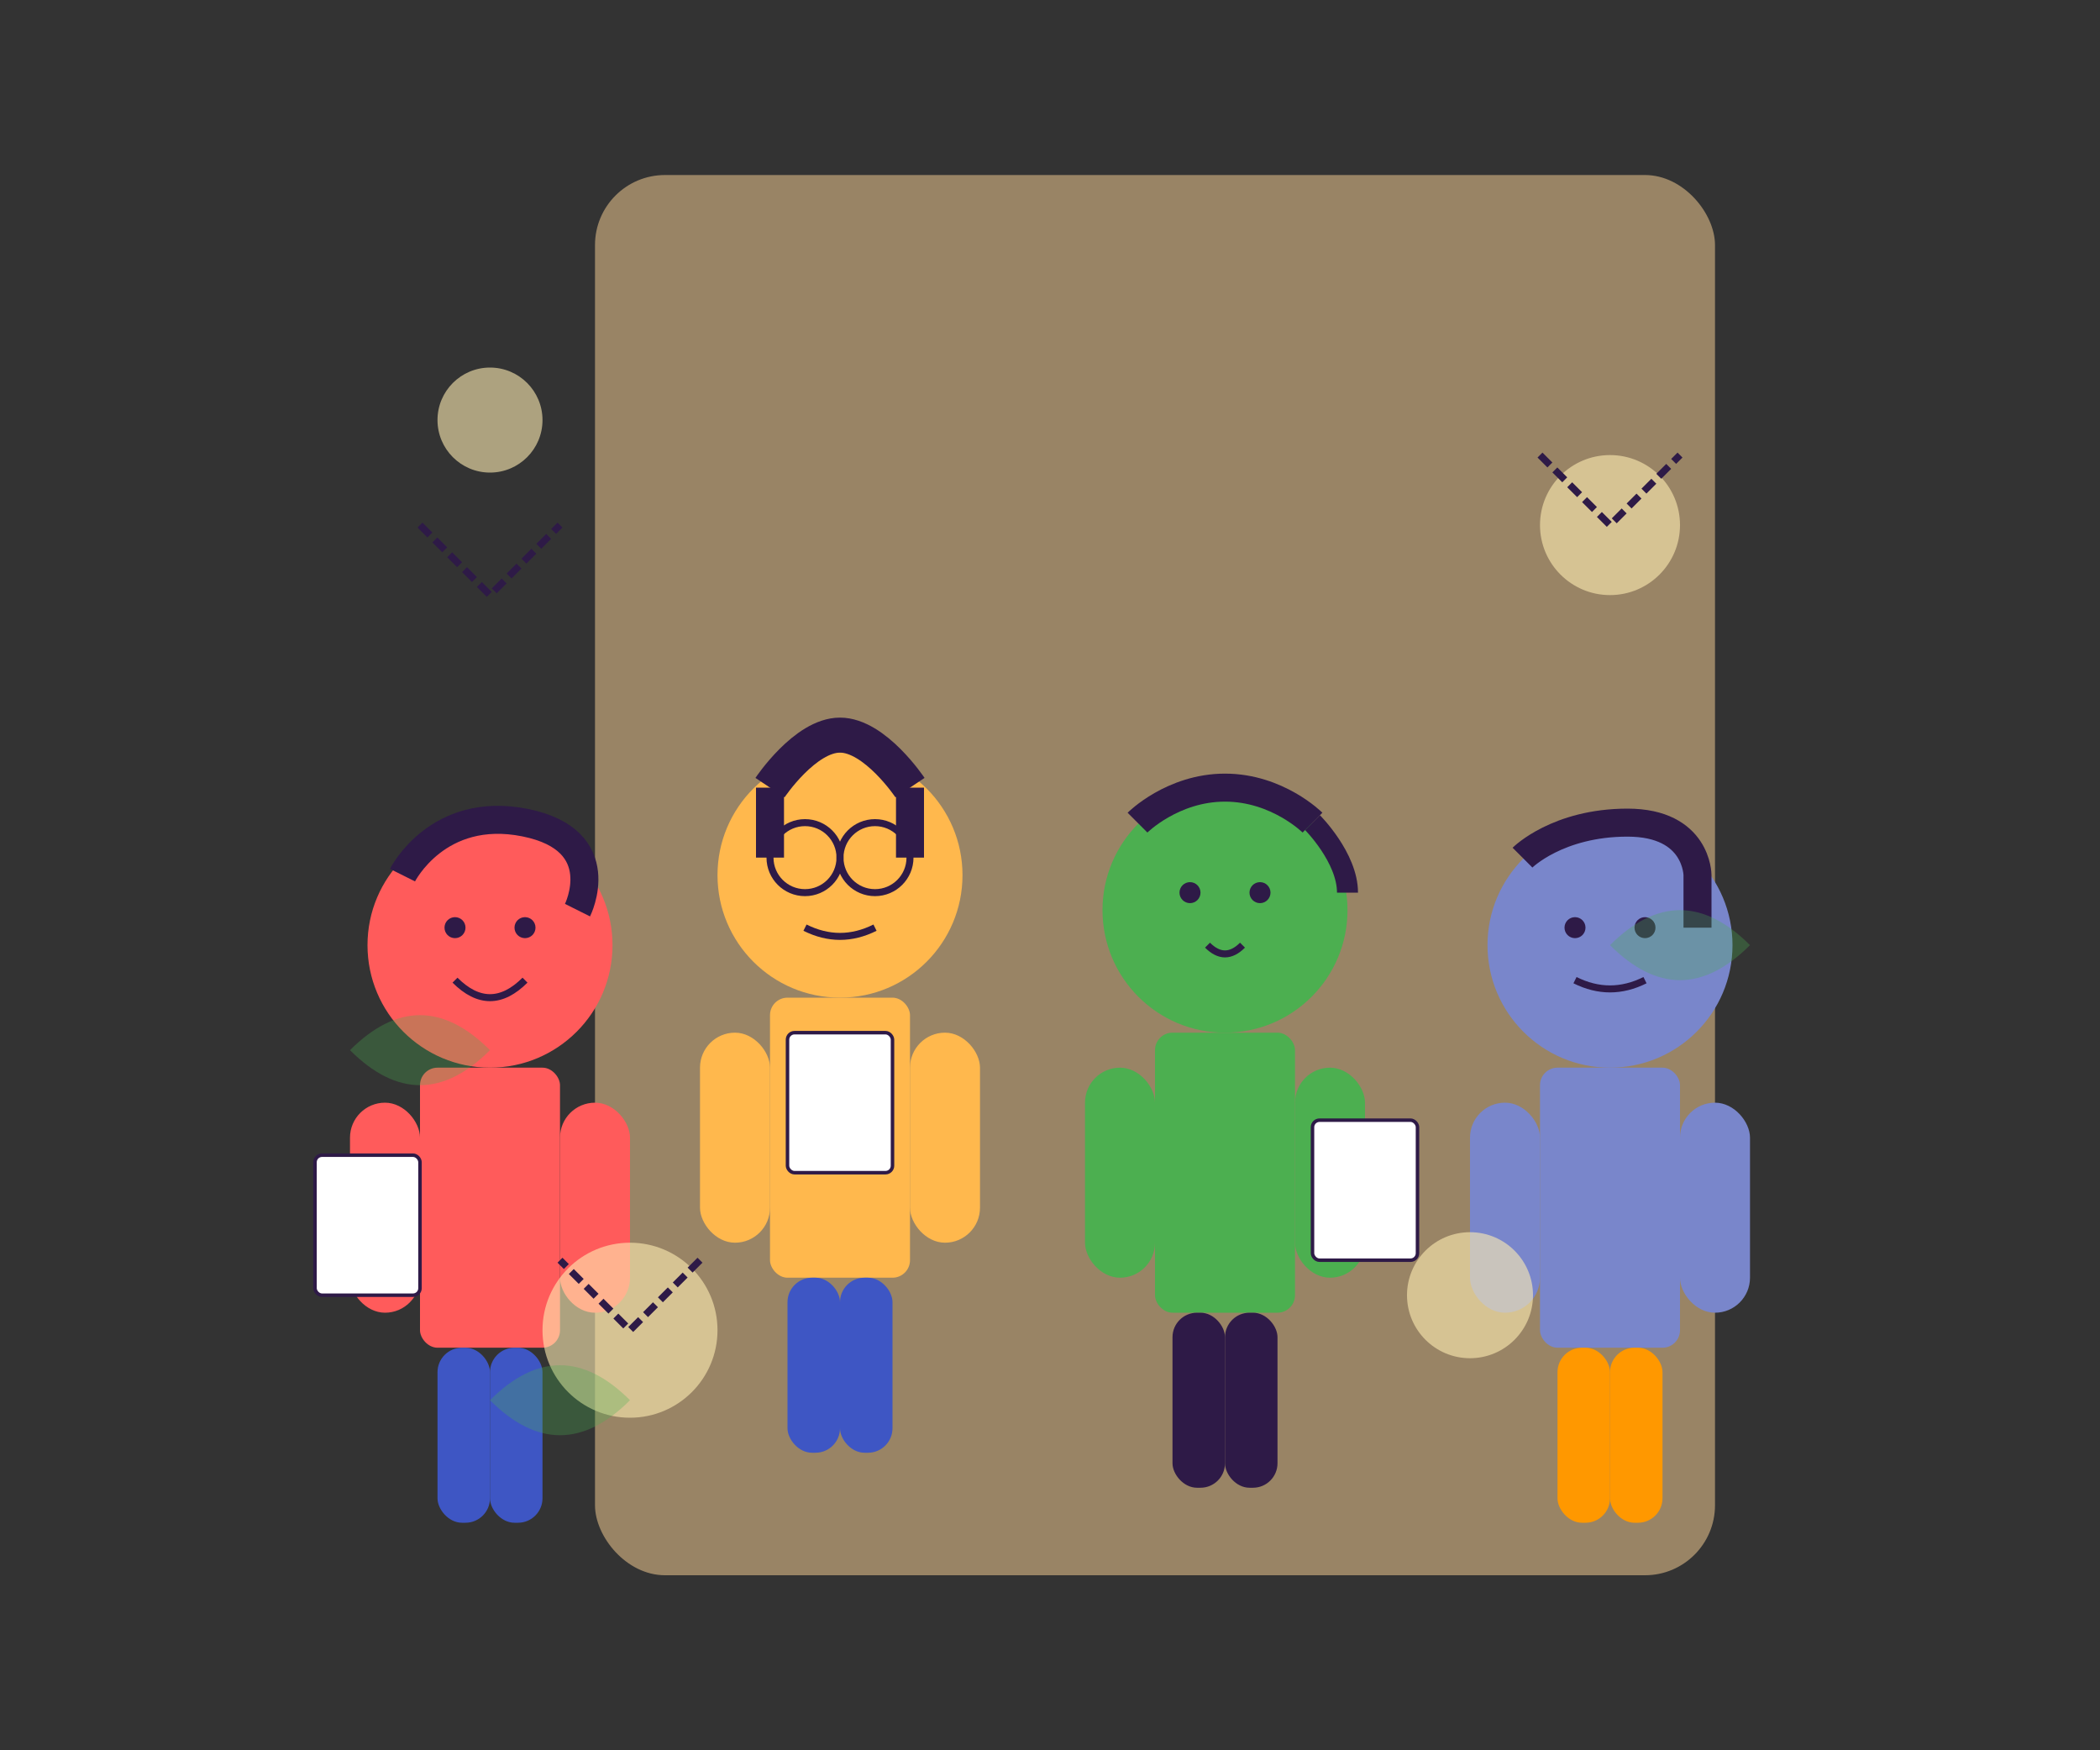 <svg width="600" height="500" viewBox="0 0 600 500" fill="none" xmlns="http://www.w3.org/2000/svg">
  <rect x="0" y="0" width="600" height="500" fill="#333333" stroke="none"/>
  <g>
    <rect x="170" y="50" width="320" height="400" rx="20" fill="#FFD699" opacity="0.5"/>
    
    <!-- Student 1 (Left) -->
    <g transform="translate(100, 220)">
      <!-- Head -->
      <circle cx="40" cy="50" r="35" fill="#FF5B5B"/>
      <!-- Hair -->
      <path d="M15 30C15 30 25 10 50 15C75 20 65 40 65 40" stroke="#2E1A47" stroke-width="8" fill="none"/>
      <!-- Face -->
      <circle cx="30" cy="45" r="3" fill="#2E1A47"/>
      <circle cx="50" cy="45" r="3" fill="#2E1A47"/>
      <path d="M30 60Q40 70 50 60" stroke="#2E1A47" stroke-width="2" fill="none"/>
      <!-- Body -->
      <rect x="20" y="85" width="40" height="80" rx="5" fill="#FF5B5B"/>
      <!-- Arms -->
      <rect x="0" y="95" width="20" height="60" rx="10" fill="#FF5B5B"/>
      <rect x="60" y="95" width="20" height="60" rx="10" fill="#FF5B5B"/>
      <!-- Paper -->
      <rect x="-10" y="110" width="30" height="40" rx="2" fill="white" stroke="#2E1A47"/>
      <!-- Legs -->
      <rect x="25" y="165" width="15" height="50" rx="7" fill="#3E56C4"/>
      <rect x="40" y="165" width="15" height="50" rx="7" fill="#3E56C4"/>
    </g>
    
    <!-- Student 2 (Center) -->
    <g transform="translate(200, 200)">
      <!-- Head -->
      <circle cx="40" cy="50" r="35" fill="#FFB84D"/>
      <!-- Hair -->
      <path d="M20 25C20 25 30 10 40 10C50 10 60 25 60 25" stroke="#2E1A47" stroke-width="10" fill="none"/>
      <path d="M20 25C20 25 20 35 20 45" stroke="#2E1A47" stroke-width="8" fill="none"/>
      <path d="M60 25C60 25 60 35 60 45" stroke="#2E1A47" stroke-width="8" fill="none"/>
      <!-- Glasses -->
      <circle cx="30" cy="45" r="10" stroke="#2E1A47" stroke-width="2" fill="none"/>
      <circle cx="50" cy="45" r="10" stroke="#2E1A47" stroke-width="2" fill="none"/>
      <line x1="40" y1="45" x2="40" y2="45" stroke="#2E1A47" stroke-width="2"/>
      <!-- Mouth -->
      <path d="M30 65Q40 70 50 65" stroke="#2E1A47" stroke-width="2" fill="none"/>
      <!-- Body -->
      <rect x="20" y="85" width="40" height="80" rx="5" fill="#FFB84D"/>
      <!-- Arms -->
      <rect x="0" y="95" width="20" height="60" rx="10" fill="#FFB84D"/>
      <rect x="60" y="95" width="20" height="60" rx="10" fill="#FFB84D"/>
      <!-- Paper -->
      <rect x="25" y="95" width="30" height="40" rx="2" fill="white" stroke="#2E1A47"/>
      <!-- Legs -->
      <rect x="25" y="165" width="15" height="50" rx="7" fill="#3E56C4"/>
      <rect x="40" y="165" width="15" height="50" rx="7" fill="#3E56C4"/>
    </g>
    
    <!-- Student 3 (Right) -->
    <g transform="translate(310, 210)">
      <!-- Head -->
      <circle cx="40" cy="50" r="35" fill="#4CAF50"/>
      <!-- Hair -->
      <path d="M15 25C15 25 25 15 40 15C55 15 65 25 65 25" stroke="#2E1A47" stroke-width="8" fill="none"/>
      <path d="M65 25C65 25 75 35 75 45" stroke="#2E1A47" stroke-width="6" fill="none"/>
      <!-- Face -->
      <circle cx="30" cy="45" r="3" fill="#2E1A47"/>
      <circle cx="50" cy="45" r="3" fill="#2E1A47"/>
      <path d="M35 60Q40 65 45 60" stroke="#2E1A47" stroke-width="2" fill="none"/>
      <!-- Body -->
      <rect x="20" y="85" width="40" height="80" rx="5" fill="#4CAF50"/>
      <!-- Arms -->
      <rect x="0" y="95" width="20" height="60" rx="10" fill="#4CAF50"/>
      <rect x="60" y="95" width="20" height="60" rx="10" fill="#4CAF50"/>
      <!-- Paper -->
      <rect x="65" y="110" width="30" height="40" rx="2" fill="white" stroke="#2E1A47"/>
      <!-- Legs -->
      <rect x="25" y="165" width="15" height="50" rx="7" fill="#2E1A47"/>
      <rect x="40" y="165" width="15" height="50" rx="7" fill="#2E1A47"/>
    </g>
    
    <!-- Student 4 (Far Right) -->
    <g transform="translate(420, 220)">
      <!-- Head -->
      <circle cx="40" cy="50" r="35" fill="#7986CB"/>
      <!-- Hair -->
      <path d="M15 25C15 25 25 15 45 15C65 15 65 30 65 30V45" stroke="#2E1A47" stroke-width="8" fill="none"/>
      <!-- Face -->
      <circle cx="30" cy="45" r="3" fill="#2E1A47"/>
      <circle cx="50" cy="45" r="3" fill="#2E1A47"/>
      <path d="M30 60Q40 65 50 60" stroke="#2E1A47" stroke-width="2" fill="none"/>
      <!-- Body -->
      <rect x="20" y="85" width="40" height="80" rx="5" fill="#7986CB"/>
      <!-- Arms -->
      <rect x="0" y="95" width="20" height="60" rx="10" fill="#7986CB"/>
      <rect x="60" y="95" width="20" height="60" rx="10" fill="#7986CB"/>
      <!-- Legs -->
      <rect x="25" y="165" width="15" height="50" rx="7" fill="#FF9800"/>
      <rect x="40" y="165" width="15" height="50" rx="7" fill="#FF9800"/>
    </g>
    
    <!-- Decorative Elements -->
    <circle cx="140" cy="120" r="15" fill="#FFECB3" opacity="0.6"/>
    <circle cx="460" cy="150" r="20" fill="#FFECB3" opacity="0.6"/>
    <circle cx="180" cy="380" r="25" fill="#FFECB3" opacity="0.6"/>
    <circle cx="420" cy="370" r="18" fill="#FFECB3" opacity="0.6"/>
    
    <!-- Dashed Line Elements -->
    <path d="M120 150 L140 170 L160 150" stroke="#2E1A47" stroke-width="2" stroke-dasharray="4 2" fill="none"/>
    <path d="M440 130 L460 150 L480 130" stroke="#2E1A47" stroke-width="2" stroke-dasharray="4 2" fill="none"/>
    <path d="M200 360 L180 380 L160 360" stroke="#2E1A47" stroke-width="2" stroke-dasharray="4 2" fill="none"/>
    
    <!-- Leaf-like Elements -->
    <path d="M100 300 Q120 280 140 300 Q120 320 100 300Z" fill="#4CAF50" opacity="0.3"/>
    <path d="M460 270 Q480 250 500 270 Q480 290 460 270Z" fill="#4CAF50" opacity="0.3"/>
    <path d="M140 400 Q160 380 180 400 Q160 420 140 400Z" fill="#4CAF50" opacity="0.3"/>
  </g>
</svg> 